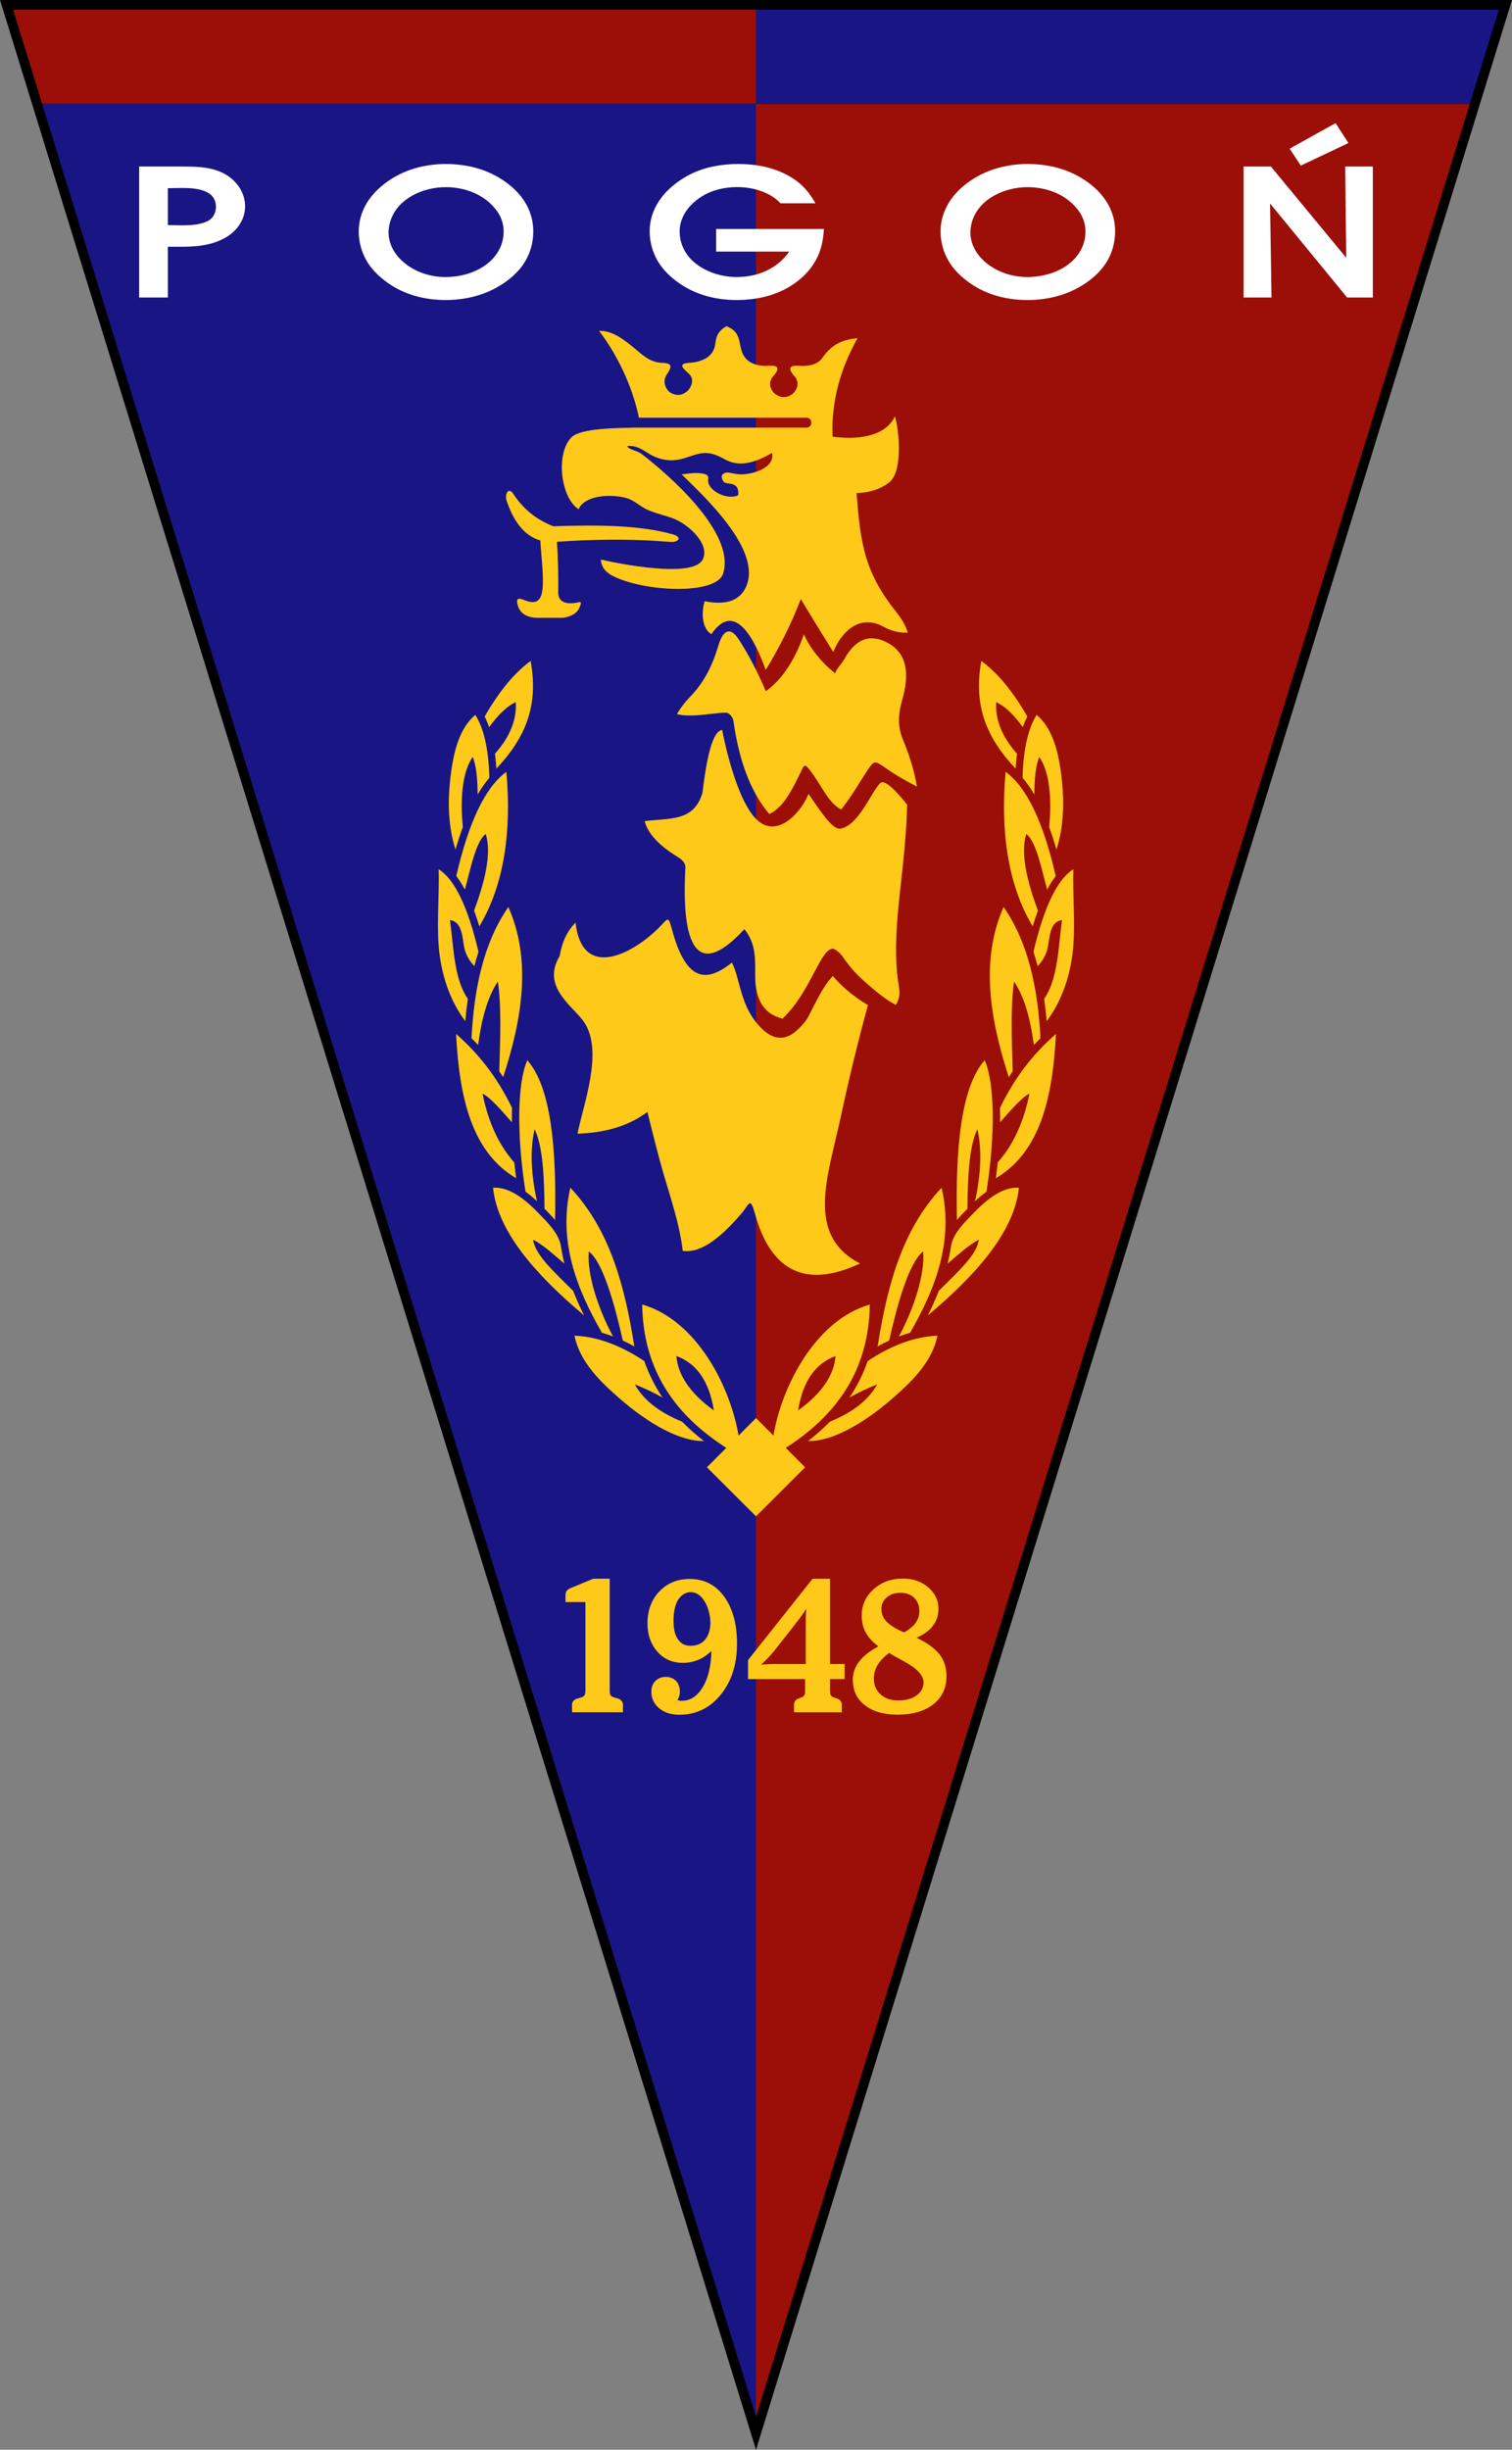 <svg id="Layer_1" xmlns:rdf="http://www.w3.org/1999/02/22-rdf-syntax-ns#" xmlns="http://www.w3.org/2000/svg" xml:space="preserve" overflow="visible" height="233.98" viewBox="0 0 144.479 233.977" width="144.48" version="1.1" enable-background="new 0 0 233.749 138.819" xmlns:cc="http://creativecommons.org/ns#" xmlns:dc="http://purl.org/dc/elements/1.1/"><rect x="0" y="0" width="144.479" height="233.977" fill="#808080" stroke="none"/>
<g id="g2997" fill-rule="evenodd" clip-rule="evenodd" transform="translate(0,-2.224431e-6)">
<polygon id="polygon2999" points="0,0,144.48,0,72.239,233.98,72.239,233.98"/>
<polygon id="polygon3001" points="140.45,9.904,72.239,9.904,72.239,230.82,72.239,230.82" fill="#9b0f08"/>
<polygon id="polygon3003" points="140.45,9.904,143.22,0.927,72.239,0.927,72.239,9.904,140.45,9.904" fill="#191584"/>
<polygon id="polygon3005" points="72.239,230.82,72.239,9.904,4.021,9.904,4.021,9.904" fill="#191584"/>
<path id="path3007" d="m67.549,140.14,1.849-1.854c-4.8-3.08-7.938-7.325-8.035-13.692,5.178,1.483,8.417,7.785,9.21,12.518l1.667-1.672,1.667,1.672c0.79-4.732,4.032-11.034,9.21-12.518-0.097,6.367-3.238,10.612-8.035,13.692l1.849,1.854-4.69,4.681-4.692-4.681zm8.715-5.43c2.309-1.662,3.433-3.404,3.579-5.198-1.955,0.719-3.148,2.451-3.579,5.198zm-8.052,0c-2.308-1.662-3.432-3.404-3.579-5.198,1.955,0.719,3.15,2.451,3.579,5.198z" fill="#ffc919"/>
<path id="path3009" d="m84.945,61.465c1.56,0.898,2.097,2.646,1.21,5.579-0.318,1.173-0.385,2.347,0.096,3.521,0.624,1.527,1.09,2.916,1.369,4.557-1.12-0.557-2.139-1.165-3.061-1.815-0.953-0.671-1.038-0.688-1.677,0.275-0.847,1.304-1.57,2.562-2.508,3.739-1.165-0.6-1.788-2.127-2.786-3.5-0.755-1.039-0.729-0.791-1.154,0.083-0.775,1.586-1.604,3.235-2.924,3.843-1.856-2.188-2.918-5.243-3.427-8.901-0.04-0.301-0.375-0.767-0.694-0.777-1.021-0.03-3.33,0.513-4.711,0.132,0.364-0.601,0.792-1.173,1.307-1.696,1.305-1.338,2.125-3.027,2.65-4.815,0.436-1.47,1.104-1.923,1.963-0.61,0.964,1.484,1.813,3.144,2.578,4.934,1.418-0.995,2.723-2.801,3.637-5.436,0.618,1.371,1.605,2.616,2.979,3.73,0.182-0.493,0.668-0.962,0.901-1.378,0.989-1.806,2.377-2.539,4.252-1.465z" fill="#ffc919"/>
<path id="path3011" d="m86.683,76.852c-1.262-1.575-2.22-2.464-2.614-2.028-0.887,0.973-2.017,3.949-3.713,4.312-0.71,0.148-1.632-1.146-3.096-3.316-0.654,1.667-2.83,4.18-4.758,2.63-2-1.609-3.216-7.295-3.498-8.731-0.911,0.083-1.479,2.629-1.884,6.014-0.828,2.771-3.126,2.381-5.519,2.692,0.321,1.337,1.699,2.495,2.821,3.211,0.469,0.296,1.104,0.613,1.069,1.242-0.27,4.971,0.116,11.863,5.638,5.865,1.12,1.379,1.035,2.843,1.035,4.501,0.004,2.176,0.786,3.61,2.617,4.044,1.591-1.544,2.391-3.264,3.358-5.041,0.548-1.009,0.999-1.639,1.429-1.636,0.192,0.002,0.659,0.317,1.029,0.86,0.759,1.103,1.372,1.718,2.365,2.579,0.841,0.727,1.718,1.456,2.639,1.928,0.578-0.931,0.284-1.619,0.168-2.62-0.345-2.958-0.011-6.014,0.313-8.958,0.286-2.52,0.539-5.032,0.601-7.548z" fill="#ffc919"/>
<path id="path3013" d="m82.938,95.999c-1.535-0.911-2.578-1.873-3.354-2.78-1.004,1.054-1.484,2.276-2.386,3.943-0.193,0.368-0.491,0.697-0.833,1.043-1.505,1.536-2.922,0.994-4.203-0.675-1.459-1.895-1.499-4.234-2.229-5.591-2.606,2.093-4.442,1.589-5.725-3.176-0.381-1.417-0.372-1.015-1.31-0.095-2.554,2.511-7.277,4.949-7.906-0.55-0.805,0.828-1.31,1.891-1.507,3.179-1.82,3.008,1.369,4.854,2.354,6.363,1.819,2.781-0.066,7.716-0.656,10.621,2.43-0.092,4.715-0.613,6.682-2.077,0.524,2.112,1.032,4.191,1.63,6.211,0.693,2.342,1.453,4.603,1.747,7.057,1.546,0.232,3.437-0.986,5.677-3.658,0.696-0.831,0.754-1.567,1.238,0.159,1.396,5.023,4.478,7.304,10.025,4.701-5.278-2.717-3.055-8.333-1.828-14.07,0.766-3.571,1.601-7.028,2.584-10.605z" fill="#ffc919"/>
<path id="path3015" d="m49.06,47.186c0.853,1.287,2.014,2.376,3.81,3.078,4.23-0.146,8.271-0.114,11.404,0.767,1.015,0.287,0.504,0.791-0.226,0.729-3.609-0.309-7.222-0.265-10.834-0.015,0.117,1.487,0.145,3.404,0.127,4.839-0.01,0.828,0.61,1.129,1.572,1.005,0.53-0.065,0.766-0.269,0.454,0.461-0.218,0.506-0.739,0.825-1.564,0.96h-2.399c-1.206-0.015-1.809-0.524-1.978-1.388-0.13-0.688,0.427-0.396,0.813-0.256,0.742,0.271,1.297,0.173,1.51-0.611,0.321-1.177-0.068-3.812-0.116-5.129-1.551-0.466-2.567-1.836-3.229-3.822-0.185-0.549,0.148-1.386,0.656-0.618z" fill="#ffc919"/>
<path id="path3017" d="m85.513,39.768c-0.791,1.689-3.03,2.312-5.893,1.948l-0.066-0.041c-0.126-3.34,0.74-6.454,2.393-9.384-1.606,0.187-2.468,0.626-3.385,1.912-0.537,0.75-1.596,0.778-2.234,0.732-1.038-0.079-0.992,0.347-0.395,1.026,0.511,0.585,0.232,1.284-0.195,1.657-0.561,0.413-1.122,0.413-1.682,0-0.432-0.373-0.707-1.072-0.19-1.657,0.593-0.679,0.639-1.104-0.399-1.026-0.634,0.045-1.639-0.03-2.232-0.732-0.86-1.021-0.111-2.381-1.815-3.049-1.568,0.876-0.608,1.928-1.67,2.852-0.545,0.469-1.338,0.613-1.851,0.643-1.041,0.069-0.798,0.413-0.114,1.006,0.587,0.509,0.342,1.2-0.035,1.634-0.502,0.479-1.058,0.555-1.67,0.226-0.479-0.312-0.806-1.069-0.378-1.72,0.497-0.757,0.611-1.099-0.428-1.14-1.198-0.048-1.882-0.77-2.635-1.383-1.023-0.838-2.084-1.699-3.394-1.674,1.758,2.313,3.196,5.312,3.805,8.295h16.003c0.629,0,0.629,0.95,0,0.95h-16.427c-1.505,0.043-5.143,0.028-6.023,0.928-1.538,1.562-1.023,5.797,0.691,6.866,0.509-1.256,2.796-1.487,4.382-1.117,0.985,0.226,1.443,0.874,2.331,1.229,0.927,0.373,1.715,0.515,2.474,0.831,1.27,0.532,3.349,2.318,2.69,3.813-0.847,1.915-8.179,0.412-9.758,0.051,0.034,0.576,0.302,1.13,1.133,1.558,2.959,1.524,9.891,1.868,10.552-0.222,1.247-3.933-5.435-9.632-7.823-11.446-0.39-0.296-1.3-0.427-1.333-0.736,1.171-0.104,1.735,0.676,2.721,1.063,2.179,0.854,3.274-0.38,4.727-0.397,0.651-0.008,1.279,0.276,1.915,0.626,1.115,0.613,2.484,0.544,4.471-0.644,0.318,1.474-1.988,2.133-3.151,2.054-0.299-0.022-0.588-0.088-0.982-0.162-0.297-0.053-0.777,0.117-0.663,0.518,0.146,0.521,0.384,0.474,0.802,0.542,0.489,0.078,0.837,0.329,0.753,1.099-1.014,0.517-3.042-0.448-2.862-1.545,0.041-0.248-0.04-0.428-0.461-0.507-0.864-0.169-1.51,0.033-2.085,0.054,1.993,1.969,7.862,7.297,6.117,10.839-0.616,1.251-1.922,1.682-3.911,1.283-0.403,1.394-0.127,2.721,0.648,3.146,2.29-3.363,4.221,0.737,5.188,3.415,1.31-2.128,2.43-4.382,3.354-6.766,0.969,1.617,2.007,3.313,3.101,5.059,0.801-2.015,2.569-3.641,4.797-2.418,0.816,0.451,1.586,0.604,2.331,0.561-0.238-0.723-0.629-1.358-1.094-1.945-3.08-3.857-3.43-6.559-3.811-11.378,1.268-0.046,2.285-0.385,3.086-0.988,1.364-1.03,0.994-5.002,0.58-6.339z" fill="#ffc919"/>
<path id="path3019" d="m54.898,127.57c2.339,0.101,4.539,1.013,6.664,2.421,0.438,1.257,1.026,2.412,1.743,3.485-0.899-0.496-1.781-0.922-2.642-1.246,0.898,1.611,2.502,2.725,4.517,3.557,0.638,0.648,1.334,1.267,2.079,1.844-2.193,0.061-5.233-1.591-8.077-4.083-1.837-1.601-3.789-3.486-4.284-5.978z" fill="#ffc919"/>
<path id="path3021" d="m57.518,127.29c-2.473-4.275-4.177-8.81-3.017-13.853,3.837,4.077,5.223,9.536,6.114,15.16-0.365-0.203-0.729-0.396-1.1-0.558-0.79-3.476-1.879-7.445-3.251-8.519-0.188,2.169,0.87,5.438,2.314,8.123-0.008-0.01-0.016-0.01-0.021-0.01-0.342-0.132-0.69-0.242-1.039-0.343z" fill="#ffc919"/>
<path id="path3023" d="m47.114,113.44c0.414,4.065,3.863,8.13,8.706,12.201-0.388-0.77-0.739-1.561-1.054-2.355-1.838-1.829-3.663-3.462-3.816-4.889,0.975,0.516,2.028,1.481,2.983,2.297-0.138-0.544-0.245-1.094-0.33-1.648-0.191-1.282-1.385-2.392-2.274-3.305-1.504-1.556-2.92-2.395-4.215-2.301z" fill="#ffc919"/>
<path id="path3025" d="m50.388,101.26c-0.96,2.171-1.031,7.071-0.173,12.559,0.363,0.257,0.729,0.562,1.097,0.911-0.539-2.432-0.703-4.874-0.223-6.88,0.801,1.678,0.915,4.691,0.942,7.597,0.015,0.016,0.03,0.028,0.045,0.043,0.315,0.321,0.651,0.664,0.964,1.03,0.134-6.625-0.33-12.623-2.652-15.26z" fill="#ffc919"/>
<path id="path3027" d="m43.581,98.75c1.95,1.715,3.79,3.859,5.345,7.059-0.005,0.159-0.008,0.324-0.011,0.488-0.002,0.291-0.002,0.591,0,0.897-1.124-1.303-2.173-2.457-2.804-2.74,0.601,3.021,1.713,5.08,3.032,6.574,0.054,0.493,0.111,0.997,0.177,1.501-4.245-2.482-5.437-7.728-5.739-13.779z" fill="#ffc919"/>
<path id="path3029" d="m45.058,99.163c0.226-4.609,1.126-9.111,3.519-12.535,2.234,5.047,1.327,10.648-0.493,16.248-0.127-0.192-0.248-0.379-0.378-0.563,0.1-3.086,0.216-6.331-0.137-8.563-1.008,1.528-1.563,3.643-1.88,6.059-0.21-0.224-0.421-0.438-0.631-0.646z" fill="#ffc919"/>
<path id="path3031" d="m41.918,83.021c0.072,2.563-0.247,5.76,0.095,8.234,0.319,2.31,1.098,4.465,2.447,6.281,0.061-0.719,0.142-1.431,0.243-2.136-1.309-1.884-1.35-4.84-1.702-7.527,1.368,0.215,1.112,2.074,1.48,3.061,0.144,0.387,0.401,0.878,0.846,1.341,0.118-0.463,0.25-0.921,0.396-1.367-1.009-4.298-2.276-6.925-3.805-7.887z" fill="#ffc919"/>
<path id="path3033" d="m43.599,83.666c1.165-5.04,2.733-8.463,4.785-9.941,0.514,5.623-0.198,10.768-2.579,14.752-0.162-0.537-0.331-1.038-0.504-1.51,1.32-3.516,1.584-5.829,1.115-7.31-0.976,0.677-1.551,3.764-1.996,5.304-0.261-0.492-0.534-0.923-0.821-1.295z" fill="#ffc919"/>
<path id="path3035" d="m45.417,68.274c-1.501,1.297-2.127,3.432-2.428,6.467-0.203,2.02-0.138,4.328,0.539,6.396,0.22-0.765,0.453-1.483,0.699-2.151-0.281-2.807-0.018-5.33,0.946-6.686,0.335,0.804,0.462,2.062,0.467,3.588,0.353-0.606,0.727-1.141,1.119-1.602-0.065-2.766-0.533-4.731-1.342-6.012z" fill="#ffc919"/>
<path id="path3037" d="m46.313,68.433c1.468-2.552,2.918-4.223,4.392-5.308,0.785,4.303-0.505,7.35-3.274,10.287-0.028-0.504-0.074-0.98-0.133-1.428,1.462-1.647,2.087-3.269,1.988-4.92-0.977,0.448-1.801,1.371-2.548,2.392-0.128-0.37-0.269-0.711-0.425-1.023z" fill="#ffc919"/>
<path id="path3039" d="m89.574,127.57c-2.335,0.101-4.539,1.013-6.661,2.421-0.436,1.257-1.023,2.412-1.742,3.485,0.896-0.496,1.778-0.922,2.644-1.246-0.901,1.611-2.502,2.725-4.519,3.557-0.638,0.648-1.332,1.267-2.077,1.844,2.193,0.061,5.229-1.591,8.075-4.083,1.84-1.601,3.789-3.486,4.28-5.978z" fill="#ffc919"/>
<path id="path3041" d="m86.961,127.29c2.473-4.275,4.175-8.81,3.014-13.853-3.834,4.077-5.223,9.536-6.114,15.16,0.364-0.203,0.729-0.396,1.1-0.558,0.79-3.476,1.88-7.445,3.252-8.519,0.188,2.169-0.877,5.438-2.315,8.123,0.006-0.01,0.016-0.01,0.021-0.01,0.343-0.132,0.692-0.242,1.042-0.343z" fill="#ffc919"/>
<path id="path3043" d="m97.361,113.44c-0.411,4.065-3.86,8.13-8.709,12.201,0.391-0.77,0.745-1.561,1.055-2.355,1.839-1.829,3.668-3.462,3.819-4.889-0.973,0.516-2.026,1.481-2.984,2.297,0.138-0.544,0.248-1.094,0.329-1.648,0.192-1.282,1.389-2.392,2.275-3.305,1.504-1.556,2.918-2.395,4.215-2.301z" fill="#ffc919"/>
<path id="path3045" d="m94.089,101.26c0.962,2.171,1.033,7.071,0.172,12.559-0.36,0.257-0.729,0.562-1.094,0.911,0.536-2.432,0.703-4.874,0.223-6.88-0.806,1.678-0.917,4.691-0.948,7.597-0.009,0.016-0.024,0.028-0.039,0.043-0.315,0.321-0.654,0.664-0.964,1.03-0.136-6.625,0.33-12.623,2.65-15.26z" fill="#ffc919"/>
<path id="path3047" d="m100.9,98.75c-1.956,1.715-3.79,3.859-5.345,7.059,0.005,0.159,0.005,0.324,0.005,0.488,0.006,0.291,0.006,0.591,0,0.897,1.13-1.303,2.179-2.457,2.807-2.74-0.604,3.021-1.712,5.08-3.035,6.574-0.051,0.493-0.105,0.997-0.177,1.501,4.245-2.482,5.441-7.728,5.745-13.779z" fill="#ffc919"/>
<path id="path3049" d="m99.418,99.163c-0.223-4.609-1.125-9.111-3.521-12.535-2.229,5.047-1.321,10.648,0.497,16.248,0.127-0.192,0.248-0.379,0.375-0.563-0.097-3.086-0.213-6.331,0.137-8.563,1.013,1.528,1.565,3.643,1.885,6.059,0.207-0.224,0.414-0.438,0.627-0.646z" fill="#ffc919"/>
<path id="path3051" d="m102.56,83.021c-0.075,2.563,0.249,5.76-0.097,8.234-0.318,2.31-1.099,4.465-2.446,6.281-0.061-0.719-0.142-1.431-0.243-2.136,1.312-1.884,1.348-4.84,1.702-7.527-1.368,0.215-1.114,2.074-1.479,3.061-0.142,0.387-0.399,0.878-0.846,1.341-0.116-0.463-0.254-0.921-0.4-1.367,1.013-4.298,2.279-6.925,3.809-7.887z" fill="#ffc919"/>
<path id="path3053" d="m100.88,83.666c-1.165-5.04-2.73-8.463-4.788-9.941-0.511,5.623,0.204,10.768,2.585,14.752,0.162-0.537,0.329-1.038,0.501-1.51-1.317-3.516-1.581-5.829-1.114-7.31,0.978,0.677,1.55,3.764,1.996,5.304,0.262-0.492,0.536-0.923,0.82-1.295z" fill="#ffc919"/>
<path id="path3055" d="m99.058,68.274c1.505,1.297,2.129,3.432,2.432,6.467,0.198,2.02,0.138,4.328-0.541,6.396-0.218-0.765-0.456-1.483-0.699-2.151,0.278-2.807,0.02-5.33-0.948-6.686-0.333,0.804-0.46,2.062-0.465,3.588-0.354-0.606-0.729-1.141-1.126-1.602,0.071-2.766,0.542-4.731,1.347-6.012z" fill="#ffc919"/>
<path id="path3057" d="m98.166,68.433c-1.468-2.552-2.923-4.223-4.396-5.308-0.78,4.303,0.506,7.35,3.277,10.287,0.03-0.504,0.076-0.98,0.132-1.428-1.459-1.647-2.087-3.269-1.99-4.92,0.981,0.448,1.803,1.371,2.548,2.392,0.126-0.37,0.267-0.711,0.429-1.023z" fill="#ffc919"/>
<polygon id="polygon3059" points="128.54,15.905,131.18,15.905,131.18,28.412,128.72,28.412,121.36,19.435,121.5,28.412,121.5,28.412,118.83,28.412,118.83,15.905,121.44,15.905,128.64,24.618" fill="#FFF"/>
<path id="path3061" d="m68.425,21.87h10.304c-0.061,1.028-0.237,1.971-0.724,2.893-0.421,0.79-1.019,1.484-1.792,2.092v-0.005c-1.676,1.307-3.741,1.804-5.833,1.804-1.689,0-3.368-0.36-4.843-1.201-0.466-0.265-0.904-0.569-1.315-0.927l0.004,0.002c-0.666-0.557-1.222-1.23-1.599-2.016h0.002c-0.366-0.758-0.55-1.586-0.55-2.429,0-1.366,0.561-2.625,1.47-3.632,0.319-0.35,0.691-0.679,1.111-0.996l-0.003,0.002c0.394-0.299,0.813-0.562,1.26-0.788,1.437-0.729,3.043-1.006,4.636-1.006,1.644,0,3.082,0.292,4.324,0.879,0.627,0.296,1.174,0.653,1.651,1.074h-0.004c0.598,0.529,0.999,1.127,1.404,1.801h-3.344c-1.495-1.59-4.266-1.869-6.271-1.233-1.697,0.537-3.369,2.006-3.369,3.916,0,1.216,0.574,2.313,1.515,3.052v0.005c0.264,0.203,0.542,0.385,0.841,0.545,0.939,0.499,2.02,0.757,3.08,0.757,2.032,0,3.855-0.772,5.04-2.43h-6.995v-2.159z" fill="#FFF"/>
<path id="path3063" d="m34.45,20.793c0.109-0.418,0.273-0.823,0.493-1.221,0.221-0.395,0.492-0.77,0.811-1.122,0.319-0.35,0.688-0.681,1.108-0.996,1.663-1.236,3.689-1.791,5.741-1.791,1.573,0,3.142,0.301,4.553,1.019,1.269,0.641,2.474,1.621,3.161,2.885,0.212,0.39,0.368,0.792,0.478,1.213v-0.002c0.312,1.236,0.171,2.621-0.39,3.769v-0.002c-0.178,0.375-0.405,0.729-0.677,1.069-0.615,0.76-1.434,1.386-2.287,1.857-1.486,0.823-3.173,1.183-4.861,1.183-1.684,0-3.367-0.36-4.845-1.201-0.464-0.265-0.901-0.575-1.312-0.927l0.002,0.002c-0.35-0.292-0.661-0.61-0.924-0.942h-0.006c-0.264-0.337-0.486-0.694-0.669-1.074h0.002c-0.551-1.14-0.702-2.493-0.378-3.719zm6.023,5.325c0.679,0.228,1.391,0.342,2.107,0.342,1.969,0,4.219-0.818,5.155-2.688,0.499-0.993,0.537-2.201,0.019-3.188-0.127-0.236-0.28-0.466-0.464-0.687-1.161-1.396-2.94-2.023-4.71-2.023-2.197,0-4.724,1.135-5.328,3.417-0.608,2.291,1.177,4.142,3.221,4.827z" fill="#FFF"/>
<path id="path3065" d="M16.038,28.412h-2.741v-12.507h3.917c1.279,0,2.701-0.005,3.885,0.526h0.002-0.002,0.002c0.67,0.292,1.246,0.737,1.676,1.33,0.21,0.288,0.366,0.593,0.473,0.907,0.507,1.522-0.154,3.004-1.437,3.86v0.002c-0.521,0.345-1.131,0.606-1.834,0.778-1.291,0.316-2.624,0.256-3.94,0.256v4.848h-0.001zm0-6.914c1.188,0,2.867,0.164,3.901-0.438,0.696-0.411,0.878-1.389,0.508-2.084-0.116-0.215-0.288-0.398-0.525-0.538-1.034-0.633-2.69-0.463-3.884-0.463v3.523z" fill="#FFF"/>
<path id="path3067" d="m90.046,20.793c0.111-0.418,0.279-0.823,0.496-1.221,0.218-0.395,0.491-0.77,0.807-1.122h0.004c0.314-0.35,0.684-0.681,1.104-0.996,1.667-1.236,3.688-1.791,5.745-1.791,1.57,0,3.141,0.301,4.554,1.019,1.262,0.641,2.473,1.621,3.156,2.885,0.213,0.39,0.37,0.792,0.481,1.213v-0.002c0.31,1.236,0.167,2.621-0.39,3.769v-0.002c-0.178,0.375-0.405,0.729-0.679,1.069-0.613,0.76-1.435,1.386-2.285,1.857-1.489,0.823-3.177,1.183-4.863,1.183s-3.369-0.36-4.844-1.201c-0.466-0.265-0.9-0.575-1.312-0.927v0.002c-0.349-0.292-0.658-0.61-0.922-0.942h-0.005c-0.264-0.337-0.486-0.694-0.669-1.074-0.55-1.14-0.702-2.493-0.378-3.719zm6.023,5.325c0.679,0.228,1.394,0.342,2.107,0.342,1.971,0,4.22-0.818,5.157-2.688,0.497-0.993,0.536-2.201,0.015-3.188-0.121-0.236-0.278-0.466-0.46-0.687-1.161-1.396-2.944-2.023-4.712-2.023-2.199,0-4.721,1.135-5.33,3.417-0.606,2.291,1.181,4.142,3.223,4.827z" fill="#FFF"/>
<polygon id="polygon3069" points="123.23,14.2,124.3,15.816,128.85,13.66,127.62,11.758,123.23,14.2" fill="#FFF"/>
<polygon id="polygon3071" points="72.239,0.927,1.253,0.927,4.021,9.904,72.239,9.904,72.239,0.927" fill="#9b0f08"/>
<path id="path3073" d="m54.663,163.54v-0.75c0-0.112,0.043-0.223,0.127-0.334,0.091-0.103,0.195-0.173,0.324-0.213l0.357-0.102c0.182-0.051,0.303-0.121,0.372-0.213,0.063-0.081,0.097-0.232,0.097-0.436v-8.48h-1.903v-0.638c0-0.173,0.035-0.324,0.116-0.436,0.081-0.102,0.214-0.203,0.403-0.274l2.125-0.881h1.579v10.709c0,0.203,0.032,0.345,0.096,0.436,0.068,0.092,0.197,0.162,0.391,0.213l0.321,0.092c0.141,0.05,0.253,0.131,0.334,0.232s0.124,0.212,0.124,0.324v0.75h-4.863v0.001z" fill="#ffc919"/>
<path id="path3075" d="m64.805,152.79c-0.299,0.486-0.447,1.156-0.447,2.018,0,0.77,0.138,1.357,0.425,1.763,0.281,0.415,0.688,0.618,1.214,0.618,1.205,0,1.76-0.852,1.866-1.854,0.101-1.003-0.25-2.168-0.851-2.807-0.685-0.711-1.682-0.588-2.207,0.262zm3.169,4.894c-0.392,0.385-0.818,0.669-1.266,0.852-0.454,0.192-0.938,0.283-1.462,0.283-0.987,0-1.796-0.355-2.427-1.063-0.631-0.709-0.95-1.611-0.95-2.705,0-1.236,0.378-2.261,1.135-3.05,0.755-0.801,1.726-1.195,2.911-1.195,1.373,0,2.464,0.557,3.281,1.682,0.817,1.124,1.227,2.614,1.227,4.498,0,1.986-0.519,3.607-1.56,4.883-1.041,1.277-2.356,1.906-3.949,1.906-0.791,0-1.431-0.203-1.931-0.618-0.496-0.426-0.744-0.953-0.744-1.591,0-0.416,0.127-0.76,0.388-1.023,0.261-0.253,0.59-0.385,0.995-0.385,0.402,0,0.727,0.132,0.973,0.385,0.249,0.264,0.369,0.607,0.369,1.044,0,0.142-0.015,0.273-0.057,0.405-0.039,0.121-0.095,0.253-0.171,0.385,0.068,0.021,0.14,0.04,0.213,0.051,0.071,0.01,0.146,0.01,0.223,0.01,0.793,0,1.455-0.436,1.979-1.297,0.524-0.873,0.799-2.018,0.823-3.457z" fill="#ffc919"/>
<path id="path3077" d="m84.96,157.87c-0.492,0.364-0.856,0.75-1.1,1.155-0.238,0.395-0.359,0.841-0.359,1.297,0,0.618,0.213,1.124,0.643,1.51,0.421,0.385,0.994,0.577,1.708,0.577,0.715,0,1.297-0.162,1.737-0.486s0.664-0.739,0.664-1.226c0-0.68-0.633-1.368-1.899-2.037-0.594-0.314-1.054-0.577-1.394-0.79zm1.438-1.955c0.496-0.294,0.871-0.599,1.099-0.923,0.234-0.334,0.351-0.709,0.351-1.124,0-0.517-0.162-0.942-0.497-1.267-0.329-0.314-0.765-0.477-1.307-0.477-0.531,0-0.968,0.143-1.307,0.436-0.34,0.284-0.513,0.659-0.513,1.115,0,0.466,0.168,0.871,0.502,1.216,0.336,0.344,0.892,0.689,1.672,1.024zm-2.461,1.327c-0.552-0.416-0.963-0.852-1.216-1.327-0.253-0.477-0.38-1.015-0.38-1.632,0-0.982,0.38-1.814,1.13-2.492,0.754-0.679,1.682-1.023,2.78-1.023,0.979,0,1.789,0.273,2.442,0.831,0.653,0.557,0.978,1.236,0.978,2.066,0,0.608-0.172,1.146-0.511,1.591-0.34,0.455-0.861,0.841-1.571,1.165,1.008,0.486,1.737,1.014,2.184,1.581,0.445,0.577,0.669,1.256,0.669,2.066,0,1.146-0.421,2.047-1.257,2.705-0.835,0.659-1.985,0.993-3.45,0.993-1.297,0-2.329-0.304-3.095-0.901-0.771-0.598-1.149-1.408-1.149-2.422,0-0.638,0.197-1.226,0.603-1.742,0.393-0.528,1.011-1.014,1.843-1.459z" fill="#ffc919"/>
<path id="path3079" d="m76.996,158.93v-4.104c0-0.254,0.006-0.466,0.015-0.638,0.011-0.183,0.021-0.354,0.03-0.527-0.309,0.477-0.705,1.014-1.177,1.611l-0.065,0.091-1.845,2.341c-0.131,0.162-0.304,0.354-0.51,0.577-0.21,0.224-0.445,0.456-0.708,0.71,0.243-0.021,0.495-0.031,0.749-0.051,0.253-0.011,0.577-0.011,0.968-0.011h2.543v0.001zm-1.122,4.611v-0.75c0-0.121,0.038-0.232,0.109-0.345,0.078-0.101,0.172-0.172,0.278-0.202l0.261-0.102c0.164-0.061,0.275-0.132,0.326-0.213,0.057-0.081,0.081-0.232,0.081-0.436v-1.124h-5.45v-1.814l6.165-7.771h1.666v8.146h1.398v1.439h-1.398v1.124c0,0.203,0.026,0.354,0.092,0.436,0.056,0.092,0.167,0.162,0.334,0.213l0.295,0.102c0.111,0.03,0.207,0.102,0.283,0.202,0.081,0.112,0.122,0.224,0.122,0.345v0.75h-4.562z" fill="#ffc919"/>
</g></svg>
